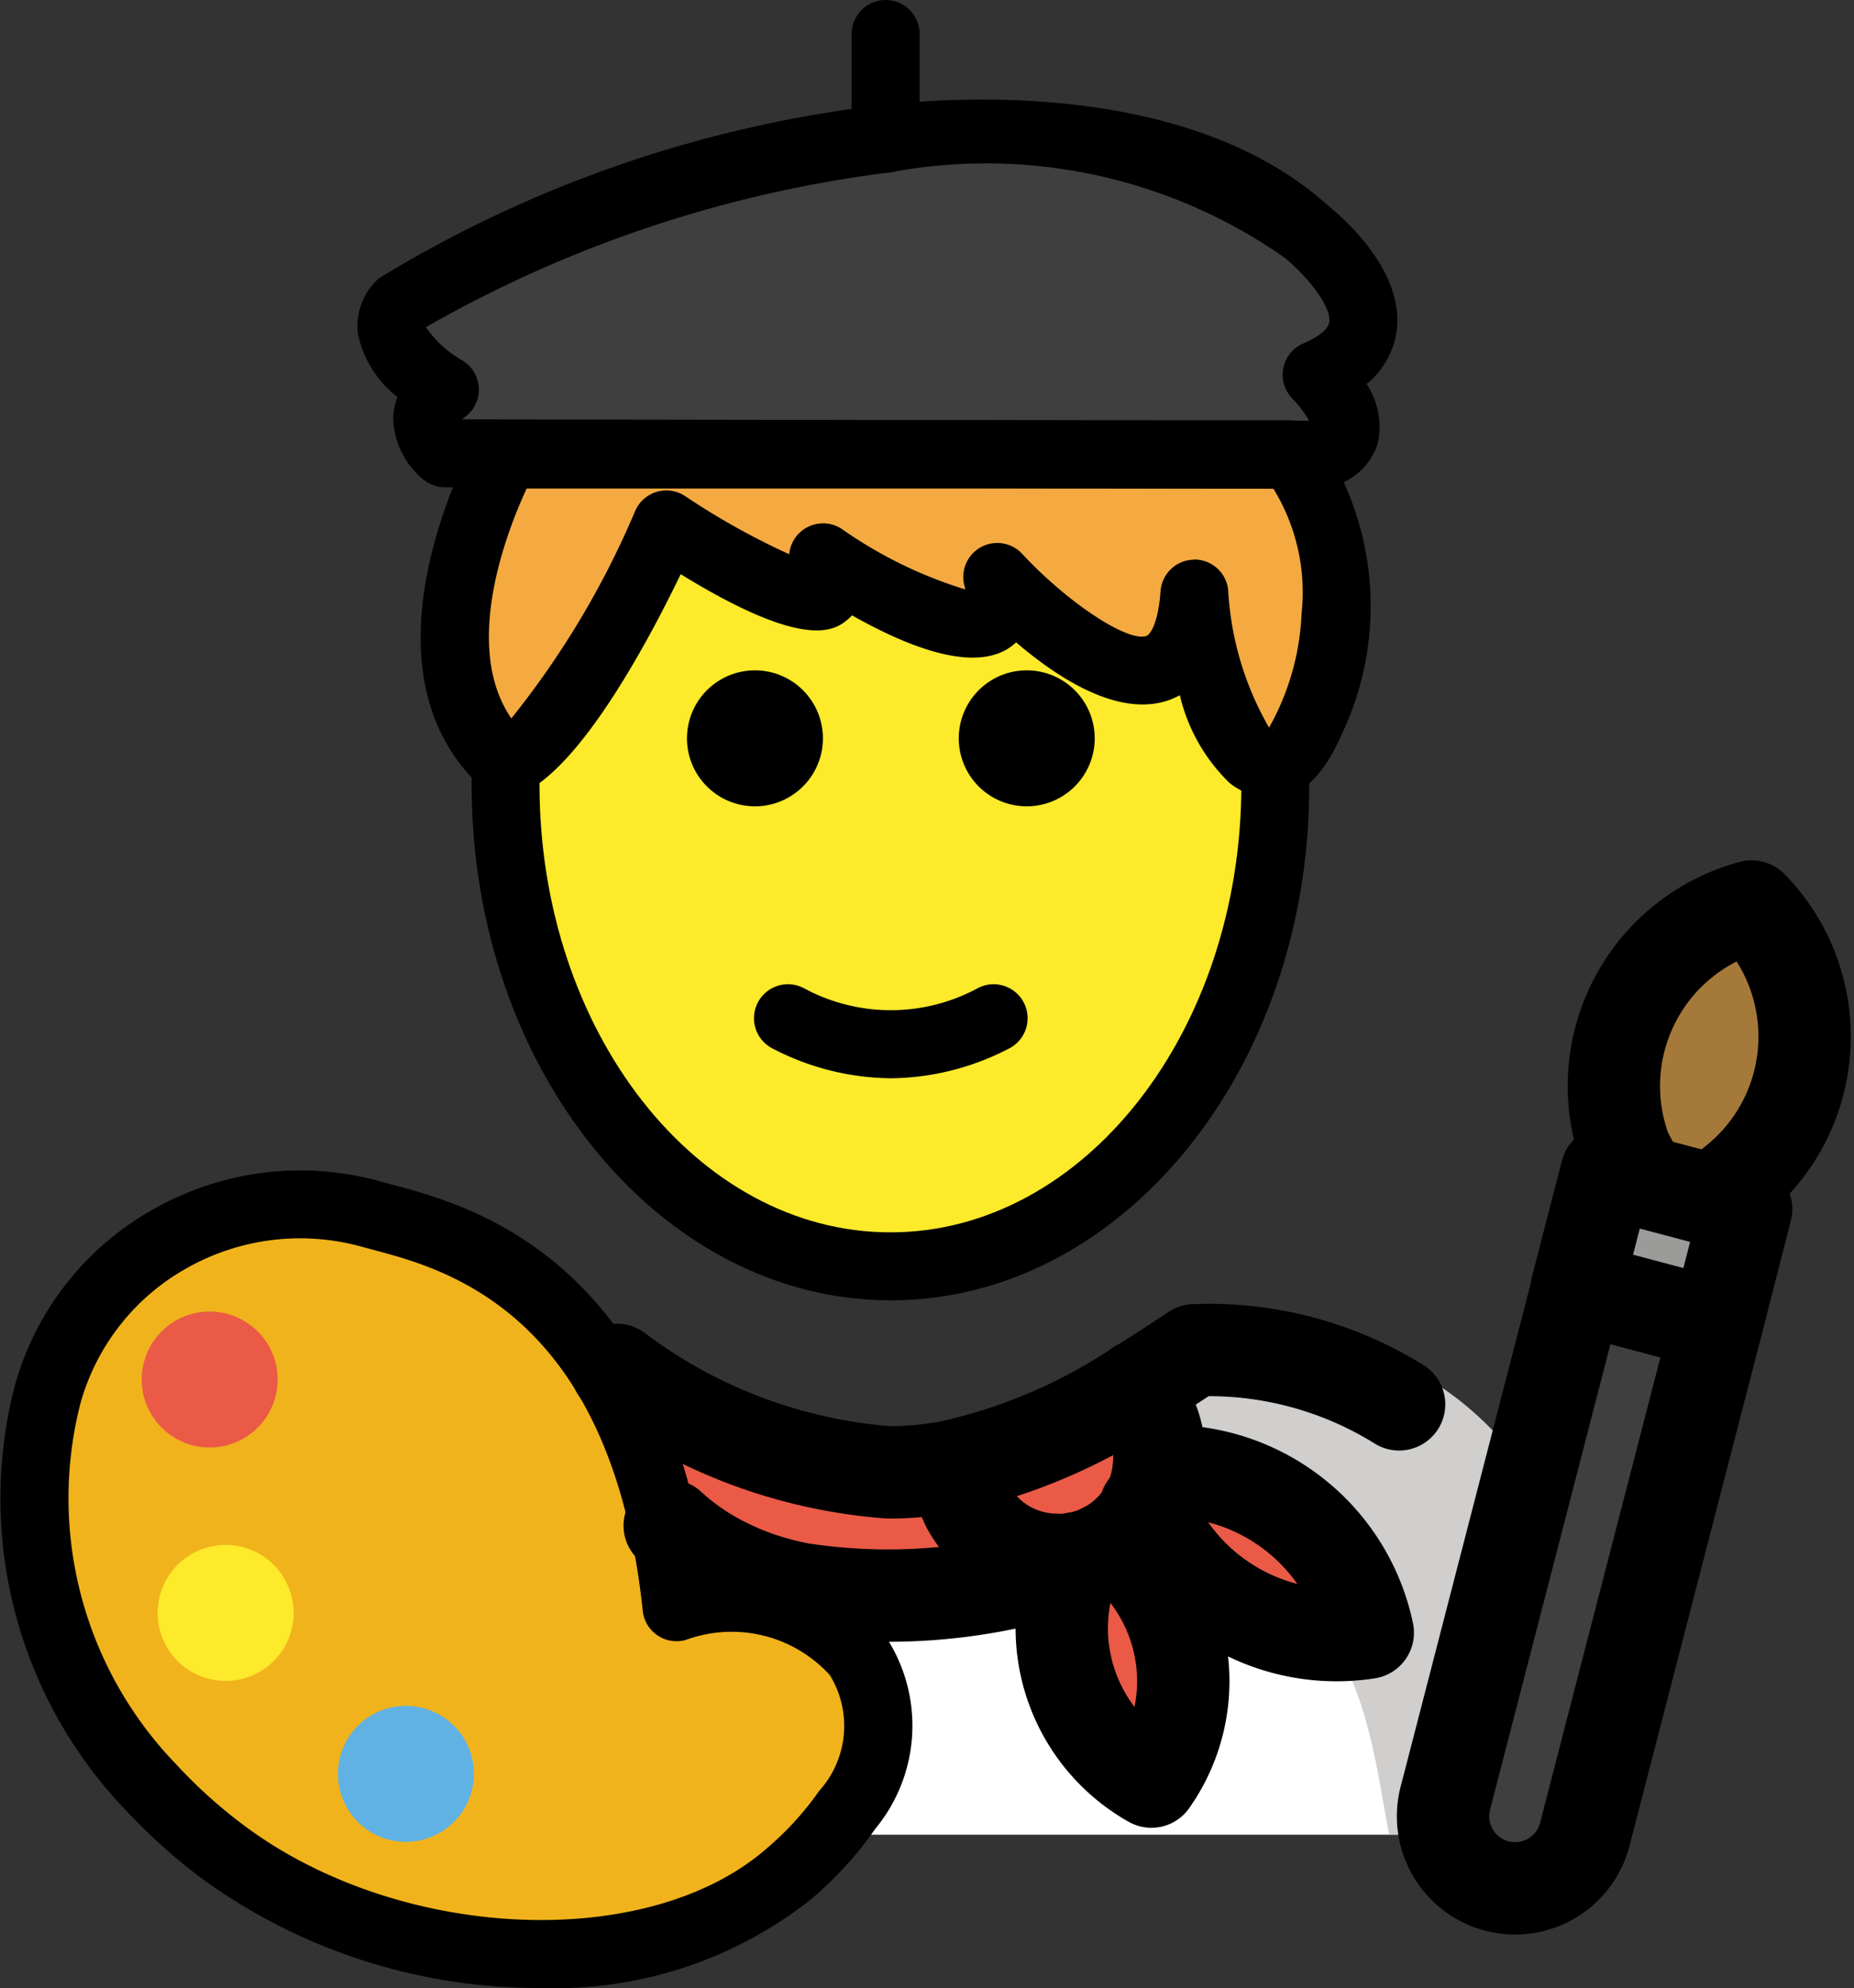 <svg xmlns="http://www.w3.org/2000/svg" width="20.076" height="21.522" viewBox="0 0 20.076 21.522"><rect x="0" y="0" width="20.076" height="21.522" fill="#333333" stroke="none"/><defs><style>.a{fill:#3f3f3f;}.b{fill:#fff;}.c{fill:#d0cfce;}.d{fill:#ea5a47;}.e{fill:#f1b31c;}.f{fill:#61b2e4;}.g{fill:#9b9b9a;}.h{fill:#a57939;}.i{fill:#fcea2b;}.j{fill:#f4aa41;}.k{fill:none;stroke:#000;stroke-linecap:round;stroke-linejoin:round;stroke-miterlimit:10;}</style></defs><g transform="translate(0.371 1.446)"><path class="a" d="M21.845,12.608a.416.416,0,0,1,0-.687s-.9-.529-.463-.94A13.276,13.276,0,0,1,26.618,9.2c1.562-.172,3.451.012,4.541,1,0,0,1.33,1.041.126,1.559,0,0,.71.71,0,.865Z" transform="translate(-17.399 -9.147)"/><path class="b" d="M30.27,49.705s.8-5.529-4.007-5.529a6.6,6.6,0,0,1-3.607,1.434h.05A6.6,6.6,0,0,1,19.1,44.176c-4.809,0-4.007,5.529-4.007,5.529" transform="translate(-13.466 -31.289)"/><path class="c" d="M38,44.076a7.95,7.95,0,0,1-3.945,1.584c5.765.182,5.765,2.215,6.1,3.981h2.257S43.295,44.076,38,44.076Z" transform="translate(-25.484 -31.226)"/><path class="d" d="M45.889,50.19a2.2,2.2,0,0,1-2.274-1.129l-.125-.217a1.048,1.048,0,0,0,.136-.441h0l.383.055A2.2,2.2,0,0,1,45.889,50.19Z" transform="translate(-31.449 -33.96)"/><path class="d" d="M39.843,47.327a1.063,1.063,0,0,1-.342.372.954.954,0,0,1-.121.07.969.969,0,0,1-.313.1.7.7,0,0,1-.213.015,1.1,1.1,0,0,1-.957-.6l-.177-.4v0A6.028,6.028,0,0,0,39.758,46v0l.11.283a1.067,1.067,0,0,1,.11.6A1.048,1.048,0,0,1,39.843,47.327Z" transform="translate(-27.801 -32.443)"/><path class="d" d="M41.8,50.829a1.885,1.885,0,0,1,.158,2.369,1.905,1.905,0,0,1-.9-2.174l.07-.235v-.007a.969.969,0,0,0,.313-.1.954.954,0,0,0,.121-.07l.033.055Z" transform="translate(-29.859 -35.357)"/><path class="d" d="M32.1,47.219l-.007.125c-4.934,1.277-5.059-2.391-5.059-2.391a6.105,6.105,0,0,0,3.263,1.321h.048a3.528,3.528,0,0,0,.622-.063v0l.177.4A1.1,1.1,0,0,0,32.1,47.219Z" transform="translate(-21.044 -31.78)"/><path class="e" d="M12.78,47.652a5.924,5.924,0,0,1-.468-.4q-.149-.14-.283-.286a4.512,4.512,0,0,1-1.123-4.248,2.842,2.842,0,0,1,3.514-1.957c.722.2,2.913.593,3.3,4.255,1.415-.432,2.86.7,1.85,2.193a3.654,3.654,0,0,1-.633.7C17.538,49.128,14.653,49.079,12.78,47.652Z" transform="translate(-10.759 -29.066)"/><path class="d" d="M15.368,44.742a.736.736,0,1,1-.513-.905.736.736,0,0,1,.513.905" transform="translate(-12.759 -31.058)"/><path class="f" d="M21.145,56.345a.736.736,0,1,1-.513-.905.736.736,0,0,1,.513.905" transform="translate(-16.411 -38.392)"/><path class="a" d="M55.191,43.524,53.767,49.03a.78.78,0,1,1-1.51-.391l1.424-5.507Z" transform="translate(-36.974 -30.63)"/><path class="g" d="M58,40.125l-.323,1.25-1.51-.391.323-1.25.381.1.755.2Z" transform="translate(-39.463 -28.482)"/><path class="h" d="M58.706,31.891a2.015,2.015,0,0,1-.162,2.964l-.269.216-.755-.2-.177-.331A2.012,2.012,0,0,1,58.706,31.891Z" transform="translate(-40.109 -23.524)"/><path class="i" d="M15.839,51.61a.736.736,0,1,1-.513-.905.736.736,0,0,1,.513.905" transform="translate(-13.057 -35.399)"/></g><g transform="translate(4.925 4.922)"><path class="j" d="M25.43,19.352s2.223,1.476,1.695.355c0,0,2.207,1.47,1.885.212,0,0,1.994,2.155,2.135.179,0,0,.2,1.937.882,1.839.413,0,1.16-2.249.146-3.342H23.689s-1.24,2.227,0,3.342C24.39,21.667,25.43,19.352,25.43,19.352Z" transform="translate(-23.139 -18.595)"/></g><g transform="translate(5.475 5.678)"><path class="i" d="M32.09,21.4c-.141,1.975-2.135-.179-2.135-.179.322,1.259-1.885-.212-1.885-.212.529,1.121-1.695-.355-1.695-.355s-1.027,2.287-1.724,2.579c-.008.135-.017.271-.017.409,0,2.88,1.868,5.214,4.171,5.214s4.171-2.335,4.171-5.214c0-.136-.008-.269-.016-.4C32.29,23.311,32.09,21.4,32.09,21.4Z" transform="translate(-24.633 -20.652)"/></g><g transform="translate(0 0)"><path d="M39.444,25.68a.736.736,0,1,1-.736-.736.736.736,0,0,1,.736.736" transform="translate(-27.59 -17.687)"/><path d="M31.444,25.68a.736.736,0,1,1-.736-.736.736.736,0,0,1,.736.736" transform="translate(-22.533 -17.687)"/><path d="M33.443,35.207a2.816,2.816,0,0,1-1.268-.316.368.368,0,1,1,.329-.658,1.978,1.978,0,0,0,1.878,0,.368.368,0,1,1,.329.658A2.816,2.816,0,0,1,33.443,35.207Z" transform="translate(-23.797 -23.534)"/><path d="M28.172,33.469c-2.5,0-4.539-2.5-4.539-5.582q0-.123,0-.244l.735.028q0,.108,0,.216c0,2.672,1.706,4.846,3.8,4.846s3.8-2.174,3.8-4.846c0-.073,0-.146,0-.218l.735-.024q0,.12,0,.242C32.712,30.964,30.675,33.469,28.172,33.469Z" transform="translate(-18.526 -19.392)"/><path class="k" d="M44.787,44.8" transform="translate(-31.897 -30.236)"/><path class="k" d="M49.888,45.854" transform="translate(-35.122 -30.904)"/><path d="M30.653,12.36h0l-9.44-.015a.369.369,0,0,1-.233-.084.887.887,0,0,1-.326-.657.685.685,0,0,1,.046-.236,1.164,1.164,0,0,1-.43-.692.7.7,0,0,1,.228-.593,13.423,13.423,0,0,1,5.45-1.876c.971-.106,3.383-.215,4.828,1.088.123.1.831.687.744,1.357a.9.9,0,0,1-.326.575.839.839,0,0,1,.119.651.7.7,0,0,1-.58.473A.367.367,0,0,1,30.653,12.36Zm-9.248-.75,9.166.014a1.2,1.2,0,0,0-.177-.236.368.368,0,0,1,.115-.6c.08-.034.267-.125.281-.232.024-.183-.274-.53-.489-.7a5.629,5.629,0,0,0-4.273-.919,13.475,13.475,0,0,0-5.02,1.675,1.192,1.192,0,0,0,.393.359.368.368,0,0,1,.037.608A.31.31,0,0,0,21.4,11.609Z" transform="translate(-16.396 -7.07)"/><path d="M35.186,7.088a.368.368,0,0,1-.368-.368V5.585a.368.368,0,1,1,.736,0V6.72A.368.368,0,0,1,35.186,7.088Z" transform="translate(-25.596 -5.217)"/><path d="M31.343,21.677a.726.726,0,0,1-.451-.161,1.935,1.935,0,0,1-.537-.949.838.838,0,0,1-.121.054c-.54.189-1.195-.235-1.652-.626a.6.6,0,0,1-.061.05c-.387.274-1.076.019-1.715-.342a.453.453,0,0,1-.037.035c-.133.115-.433.372-1.819-.481-.377.78-1.112,2.141-1.759,2.392a.368.368,0,0,1-.379-.069c-1.446-1.3-.137-3.694-.08-3.8a.368.368,0,0,1,.322-.189h8.484a.368.368,0,0,1,.27.118,3.23,3.23,0,0,1,.3,3.281c-.19.435-.421.663-.688.679A.709.709,0,0,1,31.343,21.677Zm.009-.736.005,0a.188.188,0,0,1,.036-.006A.238.238,0,0,0,31.351,20.941Zm-.84-1.843a.368.368,0,0,1,.366.329,3.346,3.346,0,0,0,.443,1.491,2.753,2.753,0,0,0,.352-1.231,2.144,2.144,0,0,0-.306-1.357H23.282c-.219.471-.7,1.713-.166,2.488a9.476,9.476,0,0,0,1.343-2.25A.368.368,0,0,1,25,18.413a7.848,7.848,0,0,0,1.125.628.368.368,0,0,1,.57-.273,4.757,4.757,0,0,0,1.336.654c0-.013-.006-.028-.01-.045a.368.368,0,0,1,.626-.341c.49.528,1.142.958,1.345.89.042-.015.129-.136.154-.486A.368.368,0,0,1,30.5,19.1Z" transform="translate(-17.579 -13.041)"/><path class="k" d="M51.481,46.221" transform="translate(-36.128 -31.136)"/><path class="k" d="M42.23,47.775a.954.954,0,0,0,.121-.07,1.063,1.063,0,0,0,.342-.372,1.048,1.048,0,0,0,.136-.441,1.067,1.067,0,0,0-.11-.6l-.11-.283" transform="translate(-30.281 -31.004)"/><path class="k" d="M39.38,49.273a.969.969,0,0,1-.313.1.7.7,0,0,1-.213.015,1.1,1.1,0,0,1-.957-.6l-.177-.4" transform="translate(-27.43 -32.502)"/><path class="k" d="M36.38,45.537a3.893,3.893,0,0,0-2.218-.585c-.206.136-.4.265-.6.386a6.028,6.028,0,0,1-2.038.872,3.527,3.527,0,0,1-.622.063H30.85a5.583,5.583,0,0,1-2.939-1.109" transform="translate(-21.23 -30.334)"/><path class="k" d="M41.592,50.762l.206.162a1.885,1.885,0,0,1,.158,2.369,1.905,1.905,0,0,1-.9-2.174l.07-.235" transform="translate(-29.488 -34.006)"/><path class="k" d="M29.463,50.111a2.6,2.6,0,0,0,.512.366,3.01,3.01,0,0,0,.676.267q.115.031.238.054a6.26,6.26,0,0,0,2.738-.194" transform="translate(-22.211 -33.595)"/><path class="k" d="M43.47,48.829l.007.015.125.217a2.2,2.2,0,0,0,2.274,1.129A2.2,2.2,0,0,0,44,48.458l-.383-.055" transform="translate(-31.065 -32.515)"/><path d="M15.6,48.508a6.192,6.192,0,0,1-3.684-1.2h0a6.393,6.393,0,0,1-.5-.421q-.158-.15-.3-.3a4.873,4.873,0,0,1-1.206-4.594,3.15,3.15,0,0,1,1.5-1.914,3.226,3.226,0,0,1,2.469-.3l.114.031c.805.213,2.9.766,3.4,4.137a2.082,2.082,0,0,1,1.936.738,1.752,1.752,0,0,1-.1,2.1,4.022,4.022,0,0,1-.7.767A4.474,4.474,0,0,1,15.6,48.508Zm-3.238-1.783c1.677,1.278,4.39,1.408,5.691.273a3.311,3.311,0,0,0,.569-.624,1.049,1.049,0,0,0,.114-1.254,1.44,1.44,0,0,0-1.552-.382.367.367,0,0,1-.473-.313c-.34-3.226-2.14-3.7-2.908-3.905l-.123-.033a2.494,2.494,0,0,0-1.909.23,2.42,2.42,0,0,0-1.151,1.47,4.143,4.143,0,0,0,1.039,3.9q.125.136.264.267a5.482,5.482,0,0,0,.439.371Z" transform="translate(-9.751 -26.987)"/><path class="k" d="M57.52,34.876l-.177-.331a2.012,2.012,0,0,1,1.363-2.653,2.015,2.015,0,0,1-.162,2.964l-.269.216" transform="translate(-39.738 -22.078)"/><path class="k" d="M55.191,43.524,53.767,49.03a.78.78,0,1,1-1.51-.391l1.424-5.507" transform="translate(-36.603 -29.184)"/><path class="k" d="M57.68,41.376,58,40.125l-.374-.1-.755-.2-.381-.1-.323,1.25Z" transform="translate(-39.092 -27.036)"/></g></svg>
